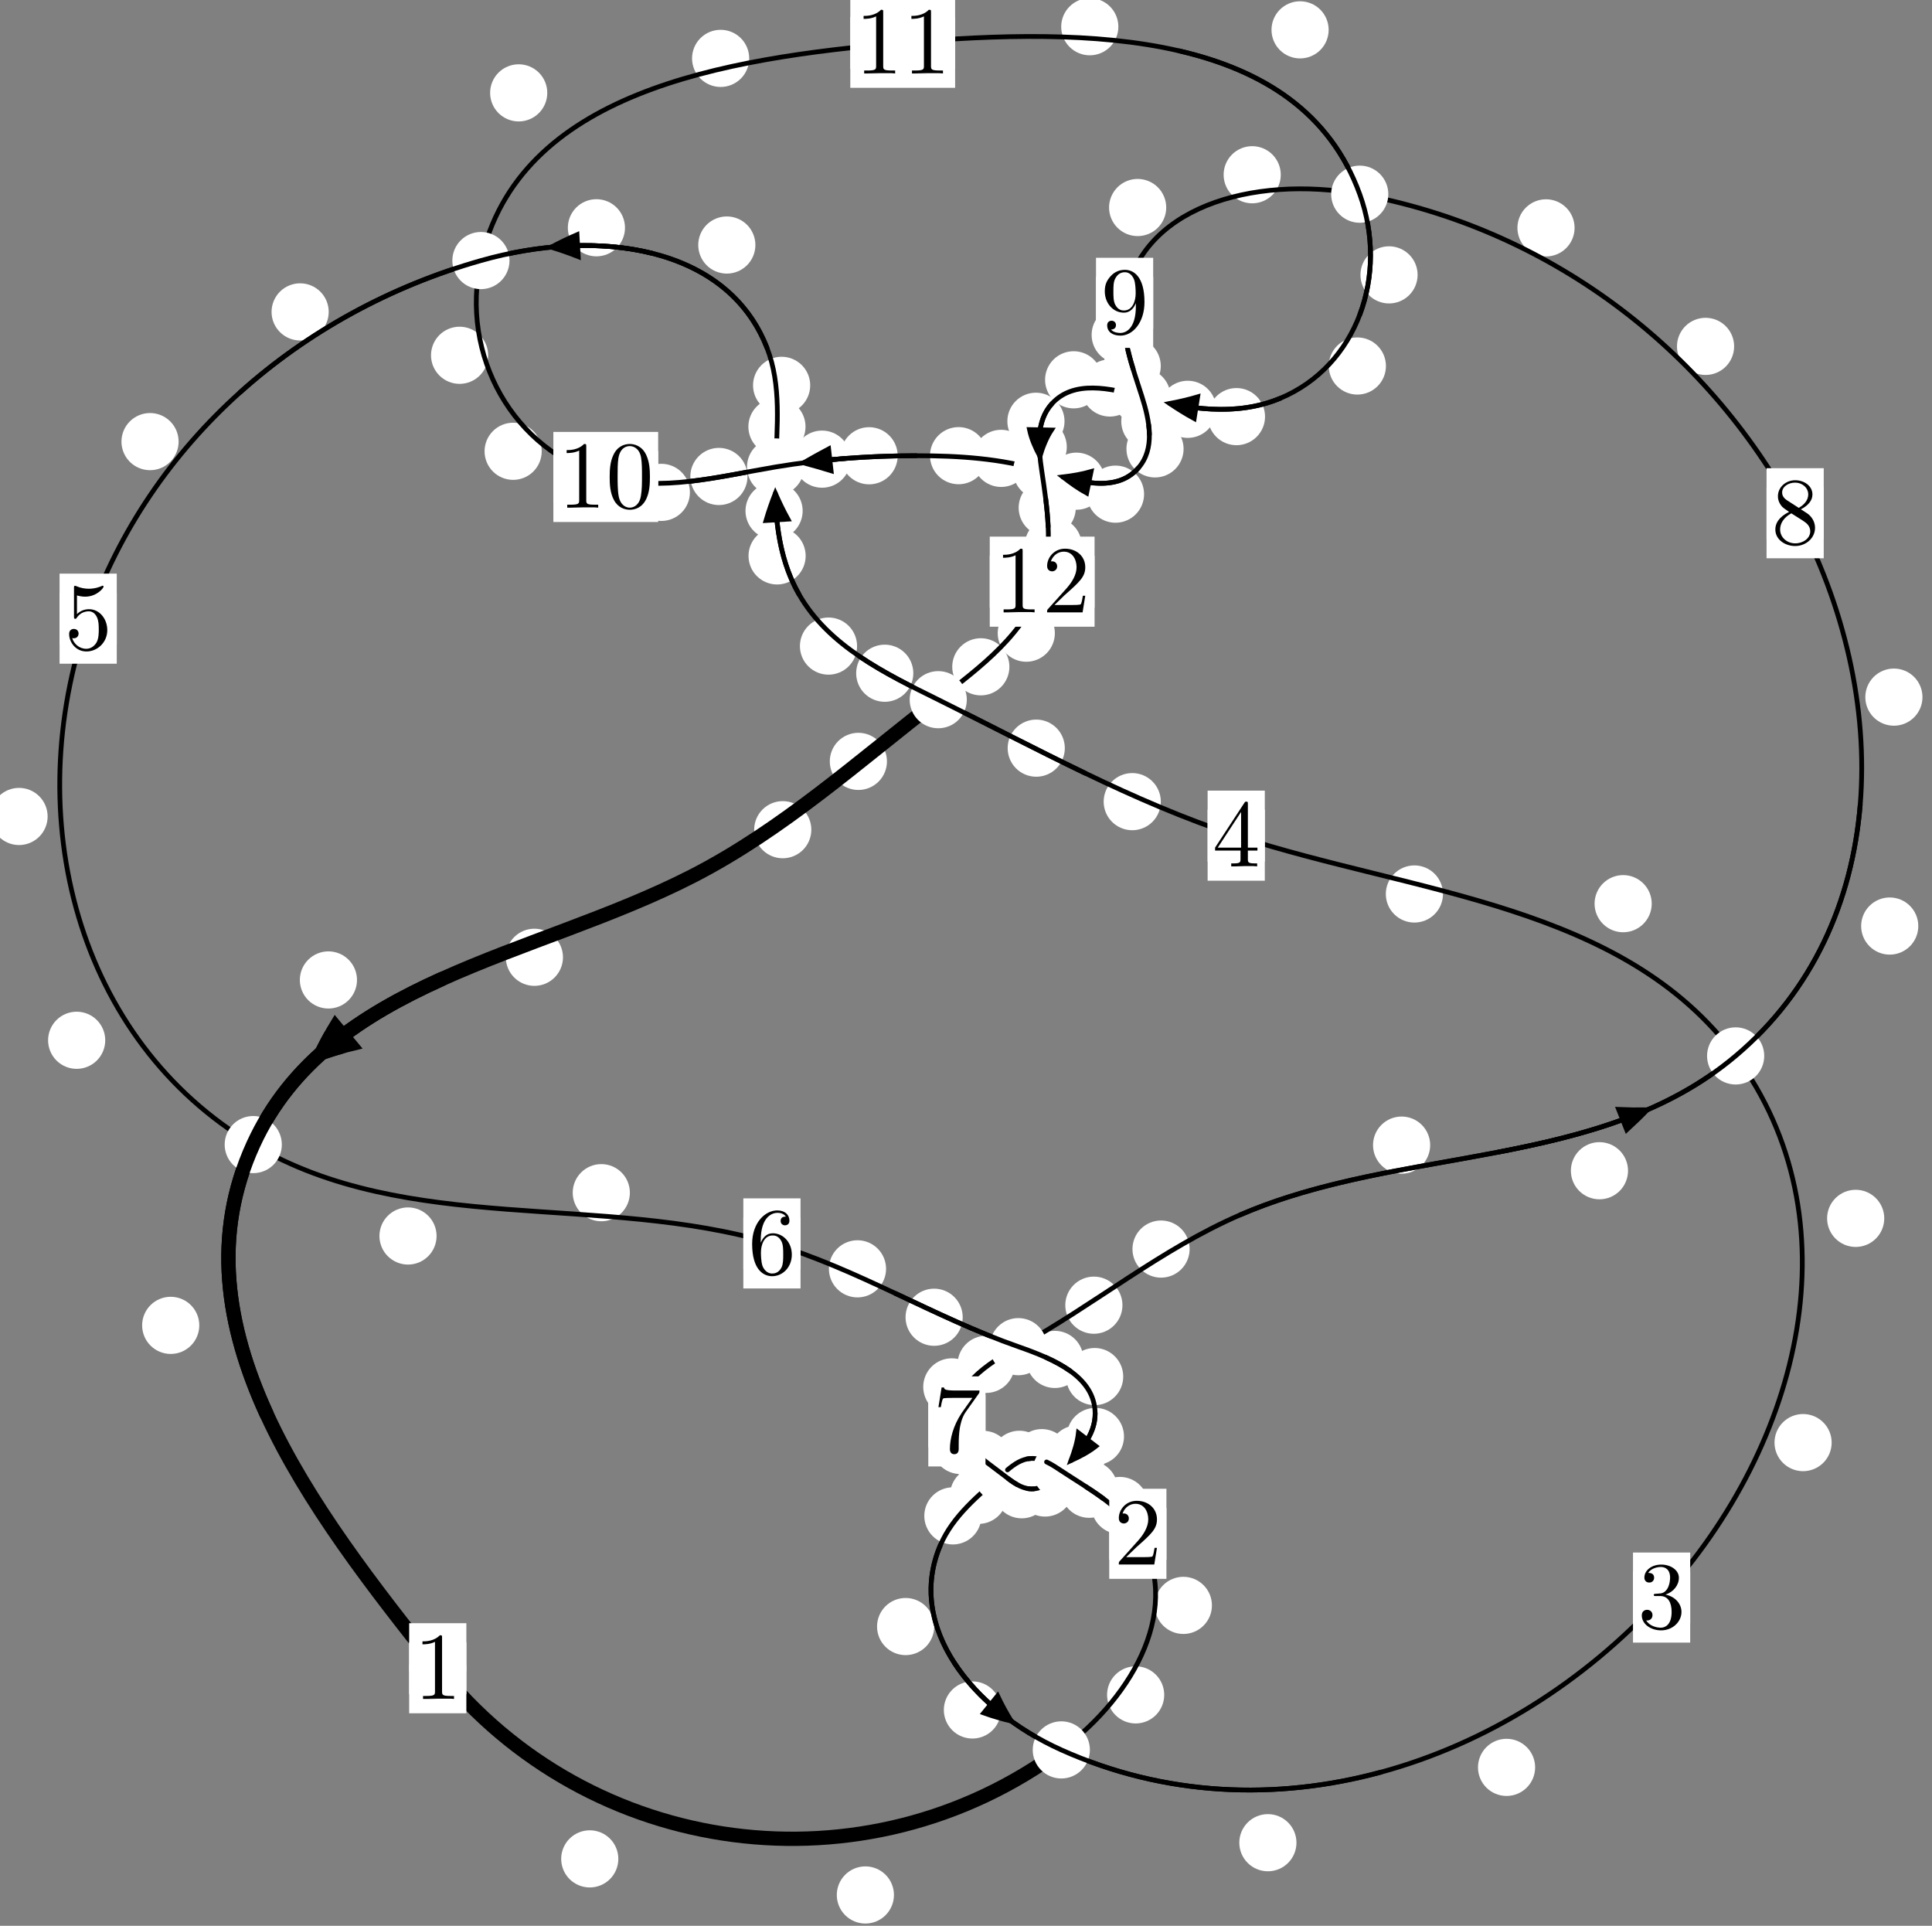 <?xml version="1.0"?>
<!-- Created by MetaPost 1.999 on 2021.07.06:0011 -->
<svg version="1.1" xmlns="http://www.w3.org/2000/svg" xmlns:xlink="http://www.w3.org/1999/xlink" width="202.062" height="201.396" viewBox="0 0 202.062 201.396">
<rect x="0" y="0" width="202.062" height="201.396" fill="#808080" stroke="none"/>
<!-- Original BoundingBox: -111.996674 -18.158829 90.065247 183.237534 -->
  <defs>
    <g transform="scale(0.01,0.01)" id="GLYPHcmr10_48">
      <path style="fill-rule: evenodd;" d="M460 -320C460 -400,455 -480,420 -554C374 -650,292 -666,250 -666C190 -666,117 -640,76 -547C44 -478,39 -400,39 -320C39 -245,43 -155,84 -79C127 2,200 22,249 22C303 22,379 1,423 -94C455 -163,460 -241,460 -320M249 -0C210 -0,151 -25,133 -121C122 -181,122 -273,122 -332C122 -396,122 -462,130 -516C149 -635,224 -644,249 -644C282 -644,348 -626,367 -527C377 -471,377 -395,377 -332C377 -257,377 -189,366 -125C351 -30,294 -0,249 -0"></path>
    </g>
    <g transform="scale(0.01,0.01)" id="GLYPHcmr10_49">
      <path style="fill-rule: evenodd;" d="M294 -640C294 -664,294 -666,271 -666C209 -602,121 -602,89 -602L89 -571C109 -571,168 -571,220 -597L220 -79C220 -43,217 -31,127 -31L95 -31L95 -0L257 -0L130 -3L217 -3L257 -3L297 -3L384 -3L419 -0L419 -31L387 -31C297 -31,294 -42,294 -79"></path>
    </g>
    <g transform="scale(0.01,0.01)" id="GLYPHcmr10_50">
      <path style="fill-rule: evenodd;" d="M127 -77L233 -180C389 -318,449 -372,449 -472C449 -586,359 -666,237 -666C124 -666,50 -574,50 -485C50 -429,100 -429,103 -429C120 -429,155 -441,155 -482C155 -508,137 -534,102 -534C94 -534,92 -534,89 -533C112 -598,166 -635,224 -635C315 -635,358 -554,358 -472C358 -392,308 -313,253 -251L61 -37C50 -26,50 -24,50 -0L421 -0L449 -174L424 -174C419 -144,412 -100,402 -85C395 -77,329 -77,307 -77"></path>
    </g>
    <g transform="scale(0.01,0.01)" id="GLYPHcmr10_51">
      <path style="fill-rule: evenodd;" d="M290 -352C372 -379,430 -449,430 -528C430 -610,342 -666,246 -666C145 -666,69 -606,69 -530C69 -497,91 -478,120 -478C151 -478,171 -500,171 -529C171 -579,124 -579,109 -579C140 -628,206 -641,242 -641C283 -641,338 -619,338 -529C338 -517,336 -459,310 -415C280 -367,246 -364,221 -363C213 -362,189 -360,182 -360C174 -359,167 -358,167 -348C167 -337,174 -337,191 -337L235 -337C317 -337,354 -269,354 -171C354 -35,285 -6,241 -6C198 -6,123 -23,88 -82C123 -77,154 -99,154 -137C154 -173,127 -193,98 -193C74 -193,42 -179,42 -135C42 -44,135 22,244 22C366 22,457 -69,457 -171C457 -253,394 -331,290 -352"></path>
    </g>
    <g transform="scale(0.01,0.01)" id="GLYPHcmr10_52">
      <path style="fill-rule: evenodd;" d="M294 -165L294 -78C294 -42,292 -31,218 -31L197 -31L197 -0L332 -0L238 -3L290 -3L332 -3L374 -3L427 -3L468 -0L468 -31L447 -31C373 -31,371 -42,371 -78L371 -165L471 -165L471 -196L371 -196L371 -651C371 -671,371 -677,355 -677C346 -677,343 -677,335 -665L28 -196L28 -165M300 -196L56 -196L300 -569"></path>
    </g>
    <g transform="scale(0.01,0.01)" id="GLYPHcmr10_53">
      <path style="fill-rule: evenodd;" d="M449 -201C449 -320,367 -420,259 -420C211 -420,168 -404,132 -369L132 -564C152 -558,185 -551,217 -551C340 -551,410 -642,410 -655C410 -661,407 -666,400 -666C399 -666,397 -666,392 -663C372 -654,323 -634,256 -634C216 -634,170 -641,123 -662C115 -665,113 -665,111 -665C101 -665,101 -657,101 -641L101 -345C101 -327,101 -319,115 -319C122 -319,124 -322,128 -328C139 -344,176 -398,257 -398C309 -398,334 -352,342 -334C358 -297,360 -258,360 -208C360 -173,360 -113,336 -71C312 -32,275 -6,229 -6C156 -6,99 -59,82 -118C85 -117,88 -116,99 -116C132 -116,149 -141,149 -165C149 -189,132 -214,99 -214C85 -214,50 -207,50 -161C50 -75,119 22,231 22C347 22,449 -74,449 -201"></path>
    </g>
    <g transform="scale(0.01,0.01)" id="GLYPHcmr10_54">
      <path style="fill-rule: evenodd;" d="M132 -328L132 -352C132 -605,256 -641,307 -641C331 -641,373 -635,395 -601C380 -601,340 -601,340 -556C340 -525,364 -510,386 -510C402 -510,432 -519,432 -558C432 -618,388 -666,305 -666C177 -666,42 -537,42 -316C42 -49,158 22,251 22C362 22,457 -72,457 -204C457 -331,368 -427,257 -427C189 -427,152 -376,132 -328M251 -6C188 -6,158 -66,152 -81C134 -128,134 -208,134 -226C134 -304,166 -404,256 -404C272 -404,318 -404,349 -342C367 -305,367 -254,367 -205C367 -157,367 -107,350 -71C320 -11,274 -6,251 -6"></path>
    </g>
    <g transform="scale(0.01,0.01)" id="GLYPHcmr10_55">
      <path style="fill-rule: evenodd;" d="M476 -609C485 -621,485 -623,485 -644L242 -644C120 -644,118 -657,114 -676L89 -676L56 -470L81 -470C84 -486,93 -549,106 -561C113 -567,191 -567,204 -567L411 -567C400 -551,321 -442,299 -409C209 -274,176 -135,176 -33C176 -23,176 22,222 22C268 22,268 -23,268 -33L268 -84C268 -139,271 -194,279 -248C283 -271,297 -357,341 -419"></path>
    </g>
    <g transform="scale(0.01,0.01)" id="GLYPHcmr10_56">
      <path style="fill-rule: evenodd;" d="M163 -457C117 -487,113 -521,113 -538C113 -599,178 -641,249 -641C322 -641,386 -589,386 -517C386 -460,347 -412,287 -377M309 -362C381 -399,430 -451,430 -517C430 -609,341 -666,250 -666C150 -666,69 -592,69 -499C69 -481,71 -436,113 -389C124 -377,161 -352,186 -335C128 -306,42 -250,42 -151C42 -45,144 22,249 22C362 22,457 -61,457 -168C457 -204,446 -249,408 -291C389 -312,373 -322,309 -362M209 -320L332 -242C360 -223,407 -193,407 -132C407 -58,332 -6,250 -6C164 -6,92 -68,92 -151C92 -209,124 -273,209 -320"></path>
    </g>
    <g transform="scale(0.01,0.01)" id="GLYPHcmr10_57">
      <path style="fill-rule: evenodd;" d="M367 -318L367 -286C367 -52,263 -6,205 -6C188 -6,134 -8,107 -42C151 -42,159 -71,159 -88C159 -119,135 -134,113 -134C97 -134,67 -125,67 -86C67 -19,121 22,206 22C335 22,457 -114,457 -329C457 -598,342 -666,253 -666C198 -666,149 -648,106 -603C65 -558,42 -516,42 -441C42 -316,130 -218,242 -218C303 -218,344 -260,367 -318M243 -241C227 -241,181 -241,150 -304C132 -341,132 -391,132 -440C132 -494,132 -541,153 -578C180 -628,218 -641,253 -641C299 -641,332 -607,349 -562C361 -530,365 -467,365 -421C365 -338,331 -241,243 -241"></path>
    </g>
  </defs>
  <path d="M64.67 194.396C64.67 193.603,64.355 192.843,63.795 192.282C63.234 191.722,62.474 191.407,61.682 191.407C60.889 191.407,60.129 191.722,59.568 192.282C59.008 192.843,58.693 193.603,58.693 194.396C58.693 195.188,59.008 195.948,59.568 196.509C60.129 197.069,60.889 197.384,61.682 197.384C62.474 197.384,63.234 197.069,63.795 196.509C64.355 195.948,64.67 195.188,64.67 194.396Z" style="fill: rgb(100%,100%,100%);stroke: none;"></path>
  <path d="M48.774 174.46C48.774 173.667,48.459 172.907,47.898 172.347C47.338 171.786,46.578 171.471,45.785 171.471C44.992 171.471,44.232 171.786,43.672 172.347C43.111 172.907,42.796 173.667,42.796 174.46C42.796 175.253,43.111 176.013,43.672 176.573C44.232 177.134,44.992 177.449,45.785 177.449C46.578 177.449,47.338 177.134,47.898 176.573C48.459 176.013,48.774 175.253,48.774 174.46Z" style="fill: rgb(100%,100%,100%);stroke: none;"></path>
  <path d="M121.763 177.245C121.763 176.453,121.448 175.693,120.887 175.132C120.327 174.572,119.567 174.257,118.774 174.257C117.981 174.257,117.221 174.572,116.661 175.132C116.1 175.693,115.785 176.453,115.785 177.245C115.785 178.038,116.1 178.798,116.661 179.359C117.221 179.919,117.981 180.234,118.774 180.234C119.567 180.234,120.327 179.919,120.887 179.359C121.448 178.798,121.763 178.038,121.763 177.245Z" style="fill: rgb(100%,100%,100%);stroke: none;"></path>
  <path d="M93.495 198.17C93.495 197.377,93.18 196.617,92.62 196.057C92.059 195.496,91.299 195.181,90.506 195.181C89.714 195.181,88.954 195.496,88.393 196.057C87.833 196.617,87.518 197.377,87.518 198.17C87.518 198.963,87.833 199.723,88.393 200.283C88.954 200.844,89.714 201.159,90.506 201.159C91.299 201.159,92.059 200.844,92.62 200.283C93.18 199.723,93.495 198.963,93.495 198.17Z" style="fill: rgb(100%,100%,100%);stroke: none;"></path>
  <path d="M120.109 157.438C120.109 156.646,119.794 155.886,119.233 155.325C118.673 154.765,117.913 154.45,117.12 154.45C116.327 154.45,115.567 154.765,115.007 155.325C114.446 155.886,114.131 156.646,114.131 157.438C114.131 158.231,114.446 158.991,115.007 159.552C115.567 160.112,116.327 160.427,117.12 160.427C117.913 160.427,118.673 160.112,119.233 159.552C119.794 158.991,120.109 158.231,120.109 157.438Z" style="fill: rgb(100%,100%,100%);stroke: none;"></path>
  <path d="M126.752 167.887C126.752 167.094,126.437 166.334,125.876 165.774C125.316 165.213,124.556 164.898,123.763 164.898C122.97 164.898,122.21 165.213,121.65 165.774C121.089 166.334,120.774 167.094,120.774 167.887C120.774 168.68,121.089 169.44,121.65 170.001C122.21 170.561,122.97 170.876,123.763 170.876C124.556 170.876,125.316 170.561,125.876 170.001C126.437 169.44,126.752 168.68,126.752 167.887Z" style="fill: rgb(100%,100%,100%);stroke: none;"></path>
  <path d="M112.992 153.149C112.992 152.357,112.677 151.596,112.117 151.036C111.556 150.476,110.796 150.161,110.003 150.161C109.211 150.161,108.451 150.476,107.89 151.036C107.33 151.596,107.015 152.357,107.015 153.149C107.015 153.942,107.33 154.702,107.89 155.263C108.451 155.823,109.211 156.138,110.003 156.138C110.796 156.138,111.556 155.823,112.117 155.263C112.677 154.702,112.992 153.942,112.992 153.149Z" style="fill: rgb(100%,100%,100%);stroke: none;"></path>
  <path d="M116.904 155.742C116.904 154.95,116.589 154.19,116.028 153.629C115.468 153.069,114.708 152.754,113.915 152.754C113.122 152.754,112.362 153.069,111.802 153.629C111.241 154.19,110.926 154.95,110.926 155.742C110.926 156.535,111.241 157.295,111.802 157.856C112.362 158.416,113.122 158.731,113.915 158.731C114.708 158.731,115.468 158.416,116.028 157.856C116.589 157.295,116.904 156.535,116.904 155.742Z" style="fill: rgb(100%,100%,100%);stroke: none;"></path>
  <path d="M109.606 152.609C109.606 151.817,109.291 151.057,108.731 150.496C108.17 149.936,107.41 149.621,106.617 149.621C105.825 149.621,105.064 149.936,104.504 150.496C103.943 151.057,103.628 151.817,103.628 152.609C103.628 153.402,103.943 154.162,104.504 154.723C105.064 155.283,105.825 155.598,106.617 155.598C107.41 155.598,108.17 155.283,108.731 154.723C109.291 154.162,109.606 153.402,109.606 152.609Z" style="fill: rgb(100%,100%,100%);stroke: none;"></path>
  <path d="M111.948 152.438C111.948 151.645,111.633 150.885,111.073 150.325C110.512 149.764,109.752 149.449,108.959 149.449C108.167 149.449,107.407 149.764,106.846 150.325C106.286 150.885,105.971 151.645,105.971 152.438C105.971 153.231,106.286 153.991,106.846 154.551C107.407 155.112,108.167 155.427,108.959 155.427C109.752 155.427,110.512 155.112,111.073 154.551C111.633 153.991,111.948 153.231,111.948 152.438Z" style="fill: rgb(100%,100%,100%);stroke: none;"></path>
  <path d="M105.334 156.376C105.334 155.583,105.019 154.823,104.459 154.262C103.898 153.702,103.138 153.387,102.345 153.387C101.553 153.387,100.793 153.702,100.232 154.262C99.672 154.823,99.357 155.583,99.357 156.376C99.357 157.169,99.672 157.929,100.232 158.489C100.793 159.05,101.553 159.365,102.345 159.365C103.138 159.365,103.898 159.05,104.459 158.489C105.019 157.929,105.334 157.169,105.334 156.376Z" style="fill: rgb(100%,100%,100%);stroke: none;"></path>
  <path d="M108.696 153.409C108.696 152.616,108.382 151.856,107.821 151.295C107.261 150.735,106.5 150.42,105.708 150.42C104.915 150.42,104.155 150.735,103.594 151.295C103.034 151.856,102.719 152.616,102.719 153.409C102.719 154.201,103.034 154.961,103.594 155.522C104.155 156.082,104.915 156.397,105.708 156.397C106.5 156.397,107.261 156.082,107.821 155.522C108.382 154.961,108.696 154.201,108.696 153.409Z" style="fill: rgb(100%,100%,100%);stroke: none;"></path>
  <path d="M97.705 170.1C97.705 169.307,97.39 168.547,96.83 167.986C96.269 167.426,95.509 167.111,94.716 167.111C93.924 167.111,93.163 167.426,92.603 167.986C92.043 168.547,91.728 169.307,91.728 170.1C91.728 170.892,92.043 171.652,92.603 172.213C93.163 172.773,93.924 173.088,94.716 173.088C95.509 173.088,96.269 172.773,96.83 172.213C97.39 171.652,97.705 170.892,97.705 170.1Z" style="fill: rgb(100%,100%,100%);stroke: none;"></path>
  <path d="M102.648 158.526C102.648 157.734,102.333 156.974,101.772 156.413C101.212 155.853,100.452 155.538,99.659 155.538C98.866 155.538,98.106 155.853,97.546 156.413C96.985 156.974,96.67 157.734,96.67 158.526C96.67 159.319,96.985 160.079,97.546 160.64C98.106 161.2,98.866 161.515,99.659 161.515C100.452 161.515,101.212 161.2,101.772 160.64C102.333 160.079,102.648 159.319,102.648 158.526Z" style="fill: rgb(100%,100%,100%);stroke: none;"></path>
  <path d="M135.593 192.705C135.593 191.912,135.278 191.152,134.717 190.592C134.157 190.031,133.397 189.716,132.604 189.716C131.811 189.716,131.051 190.031,130.49 190.592C129.93 191.152,129.615 191.912,129.615 192.705C129.615 193.498,129.93 194.258,130.49 194.818C131.051 195.379,131.811 195.694,132.604 195.694C133.397 195.694,134.157 195.379,134.717 194.818C135.278 194.258,135.593 193.498,135.593 192.705Z" style="fill: rgb(100%,100%,100%);stroke: none;"></path>
  <path d="M104.691 178.823C104.691 178.03,104.376 177.27,103.815 176.71C103.255 176.149,102.495 175.834,101.702 175.834C100.909 175.834,100.149 176.149,99.589 176.71C99.028 177.27,98.713 178.03,98.713 178.823C98.713 179.616,99.028 180.376,99.589 180.936C100.149 181.497,100.909 181.812,101.702 181.812C102.495 181.812,103.255 181.497,103.815 180.936C104.376 180.376,104.691 179.616,104.691 178.823Z" style="fill: rgb(100%,100%,100%);stroke: none;"></path>
  <path d="M191.568 150.863C191.568 150.07,191.253 149.31,190.692 148.75C190.132 148.189,189.372 147.874,188.579 147.874C187.786 147.874,187.026 148.189,186.466 148.75C185.905 149.31,185.59 150.07,185.59 150.863C185.59 151.656,185.905 152.416,186.466 152.976C187.026 153.537,187.786 153.852,188.579 153.852C189.372 153.852,190.132 153.537,190.692 152.976C191.253 152.416,191.568 151.656,191.568 150.863Z" style="fill: rgb(100%,100%,100%);stroke: none;"></path>
  <path d="M160.555 184.827C160.555 184.035,160.24 183.274,159.68 182.714C159.119 182.154,158.359 181.839,157.566 181.839C156.774 181.839,156.014 182.154,155.453 182.714C154.893 183.274,154.578 184.035,154.578 184.827C154.578 185.62,154.893 186.38,155.453 186.941C156.014 187.501,156.774 187.816,157.566 187.816C158.359 187.816,159.119 187.501,159.68 186.941C160.24 186.38,160.555 185.62,160.555 184.827Z" style="fill: rgb(100%,100%,100%);stroke: none;"></path>
  <path d="M172.749 94.504C172.749 93.711,172.434 92.951,171.874 92.391C171.313 91.83,170.553 91.515,169.761 91.515C168.968 91.515,168.208 91.83,167.647 92.391C167.087 92.951,166.772 93.711,166.772 94.504C166.772 95.297,167.087 96.057,167.647 96.617C168.208 97.178,168.968 97.493,169.761 97.493C170.553 97.493,171.313 97.178,171.874 96.617C172.434 96.057,172.749 95.297,172.749 94.504Z" style="fill: rgb(100%,100%,100%);stroke: none;"></path>
  <path d="M197.069 127.413C197.069 126.621,196.754 125.86,196.193 125.3C195.633 124.739,194.873 124.425,194.08 124.425C193.287 124.425,192.527 124.739,191.967 125.3C191.406 125.86,191.091 126.621,191.091 127.413C191.091 128.206,191.406 128.966,191.967 129.527C192.527 130.087,193.287 130.402,194.08 130.402C194.873 130.402,195.633 130.087,196.193 129.527C196.754 128.966,197.069 128.206,197.069 127.413Z" style="fill: rgb(100%,100%,100%);stroke: none;"></path>
  <path d="M121.406 83.834C121.406 83.041,121.092 82.281,120.531 81.721C119.971 81.16,119.21 80.845,118.418 80.845C117.625 80.845,116.865 81.16,116.304 81.721C115.744 82.281,115.429 83.041,115.429 83.834C115.429 84.627,115.744 85.387,116.304 85.947C116.865 86.508,117.625 86.823,118.418 86.823C119.21 86.823,119.971 86.508,120.531 85.947C121.092 85.387,121.406 84.627,121.406 83.834Z" style="fill: rgb(100%,100%,100%);stroke: none;"></path>
  <path d="M150.917 93.491C150.917 92.698,150.602 91.938,150.041 91.377C149.481 90.817,148.721 90.502,147.928 90.502C147.135 90.502,146.375 90.817,145.815 91.377C145.254 91.938,144.939 92.698,144.939 93.491C144.939 94.283,145.254 95.044,145.815 95.604C146.375 96.165,147.135 96.479,147.928 96.479C148.721 96.479,149.481 96.165,150.041 95.604C150.602 95.044,150.917 94.283,150.917 93.491Z" style="fill: rgb(100%,100%,100%);stroke: none;"></path>
  <path d="M95.521 70.405C95.521 69.612,95.206 68.852,94.646 68.291C94.085 67.731,93.325 67.416,92.533 67.416C91.74 67.416,90.98 67.731,90.419 68.291C89.859 68.852,89.544 69.612,89.544 70.405C89.544 71.197,89.859 71.958,90.419 72.518C90.98 73.078,91.74 73.393,92.533 73.393C93.325 73.393,94.085 73.078,94.646 72.518C95.206 71.958,95.521 71.197,95.521 70.405Z" style="fill: rgb(100%,100%,100%);stroke: none;"></path>
  <path d="M111.366 78.239C111.366 77.447,111.051 76.687,110.491 76.126C109.93 75.566,109.17 75.251,108.378 75.251C107.585 75.251,106.825 75.566,106.264 76.126C105.704 76.687,105.389 77.447,105.389 78.239C105.389 79.032,105.704 79.792,106.264 80.353C106.825 80.913,107.585 81.228,108.378 81.228C109.17 81.228,109.93 80.913,110.491 80.353C111.051 79.792,111.366 79.032,111.366 78.239Z" style="fill: rgb(100%,100%,100%);stroke: none;"></path>
  <path d="M84.262 58.135C84.262 57.342,83.947 56.582,83.387 56.022C82.826 55.461,82.066 55.146,81.273 55.146C80.481 55.146,79.721 55.461,79.16 56.022C78.6 56.582,78.285 57.342,78.285 58.135C78.285 58.928,78.6 59.688,79.16 60.248C79.721 60.809,80.481 61.124,81.273 61.124C82.066 61.124,82.826 60.809,83.387 60.248C83.947 59.688,84.262 58.928,84.262 58.135Z" style="fill: rgb(100%,100%,100%);stroke: none;"></path>
  <path d="M89.639 67.566C89.639 66.774,89.324 66.013,88.763 65.453C88.203 64.892,87.443 64.578,86.65 64.578C85.857 64.578,85.097 64.892,84.537 65.453C83.976 66.013,83.661 66.774,83.661 67.566C83.661 68.359,83.976 69.119,84.537 69.68C85.097 70.24,85.857 70.555,86.65 70.555C87.443 70.555,88.203 70.24,88.763 69.68C89.324 69.119,89.639 68.359,89.639 67.566Z" style="fill: rgb(100%,100%,100%);stroke: none;"></path>
  <path d="M84.247 44.62C84.247 43.827,83.932 43.067,83.372 42.507C82.811 41.946,82.051 41.631,81.259 41.631C80.466 41.631,79.706 41.946,79.145 42.507C78.585 43.067,78.27 43.827,78.27 44.62C78.27 45.413,78.585 46.173,79.145 46.733C79.706 47.294,80.466 47.609,81.259 47.609C82.051 47.609,82.811 47.294,83.372 46.733C83.932 46.173,84.247 45.413,84.247 44.62Z" style="fill: rgb(100%,100%,100%);stroke: none;"></path>
  <path d="M83.947 53.426C83.947 52.633,83.632 51.873,83.071 51.312C82.511 50.752,81.751 50.437,80.958 50.437C80.165 50.437,79.405 50.752,78.845 51.312C78.284 51.873,77.969 52.633,77.969 53.426C77.969 54.218,78.284 54.978,78.845 55.539C79.405 56.099,80.165 56.414,80.958 56.414C81.751 56.414,82.511 56.099,83.071 55.539C83.632 54.978,83.947 54.218,83.947 53.426Z" style="fill: rgb(100%,100%,100%);stroke: none;"></path>
  <path d="M79.004 25.624C79.004 24.831,78.689 24.071,78.129 23.51C77.569 22.95,76.808 22.635,76.016 22.635C75.223 22.635,74.463 22.95,73.902 23.51C73.342 24.071,73.027 24.831,73.027 25.624C73.027 26.416,73.342 27.176,73.902 27.737C74.463 28.297,75.223 28.612,76.016 28.612C76.808 28.612,77.569 28.297,78.129 27.737C78.689 27.176,79.004 26.416,79.004 25.624Z" style="fill: rgb(100%,100%,100%);stroke: none;"></path>
  <path d="M84.737 40.298C84.737 39.505,84.422 38.745,83.861 38.185C83.301 37.624,82.541 37.309,81.748 37.309C80.955 37.309,80.195 37.624,79.635 38.185C79.074 38.745,78.759 39.505,78.759 40.298C78.759 41.091,79.074 41.851,79.635 42.411C80.195 42.972,80.955 43.287,81.748 43.287C82.541 43.287,83.301 42.972,83.861 42.411C84.422 41.851,84.737 41.091,84.737 40.298Z" style="fill: rgb(100%,100%,100%);stroke: none;"></path>
  <path d="M34.379 32.617C34.379 31.824,34.064 31.064,33.504 30.504C32.943 29.943,32.183 29.628,31.39 29.628C30.598 29.628,29.838 29.943,29.277 30.504C28.717 31.064,28.402 31.824,28.402 32.617C28.402 33.41,28.717 34.17,29.277 34.73C29.838 35.291,30.598 35.606,31.39 35.606C32.183 35.606,32.943 35.291,33.504 34.73C34.064 34.17,34.379 33.41,34.379 32.617Z" style="fill: rgb(100%,100%,100%);stroke: none;"></path>
  <path d="M65.366 23.82C65.366 23.027,65.051 22.267,64.491 21.706C63.93 21.146,63.17 20.831,62.377 20.831C61.585 20.831,60.825 21.146,60.264 21.706C59.704 22.267,59.389 23.027,59.389 23.82C59.389 24.612,59.704 25.372,60.264 25.933C60.825 26.493,61.585 26.808,62.377 26.808C63.17 26.808,63.93 26.493,64.491 25.933C65.051 25.372,65.366 24.612,65.366 23.82Z" style="fill: rgb(100%,100%,100%);stroke: none;"></path>
  <path d="M4.981 85.384C4.981 84.591,4.666 83.831,4.105 83.27C3.545 82.71,2.785 82.395,1.992 82.395C1.199 82.395,0.439 82.71,-0.121 83.27C-0.682 83.831,-0.997 84.591,-0.997 85.384C-0.997 86.176,-0.682 86.937,-0.121 87.497C0.439 88.058,1.199 88.373,1.992 88.373C2.785 88.373,3.545 88.058,4.105 87.497C4.666 86.937,4.981 86.176,4.981 85.384Z" style="fill: rgb(100%,100%,100%);stroke: none;"></path>
  <path d="M18.681 46.182C18.681 45.39,18.366 44.63,17.805 44.069C17.245 43.509,16.485 43.194,15.692 43.194C14.899 43.194,14.139 43.509,13.579 44.069C13.018 44.63,12.703 45.39,12.703 46.182C12.703 46.975,13.018 47.735,13.579 48.296C14.139 48.856,14.899 49.171,15.692 49.171C16.485 49.171,17.245 48.856,17.805 48.296C18.366 47.735,18.681 46.975,18.681 46.182Z" style="fill: rgb(100%,100%,100%);stroke: none;"></path>
  <path d="M45.661 129.257C45.661 128.464,45.346 127.704,44.786 127.144C44.226 126.583,43.465 126.268,42.673 126.268C41.88 126.268,41.12 126.583,40.559 127.144C39.999 127.704,39.684 128.464,39.684 129.257C39.684 130.05,39.999 130.81,40.559 131.37C41.12 131.931,41.88 132.246,42.673 132.246C43.465 132.246,44.226 131.931,44.786 131.37C45.346 130.81,45.661 130.05,45.661 129.257Z" style="fill: rgb(100%,100%,100%);stroke: none;"></path>
  <path d="M11.007 108.789C11.007 107.997,10.692 107.236,10.132 106.676C9.571 106.115,8.811 105.801,8.018 105.801C7.226 105.801,6.465 106.115,5.905 106.676C5.345 107.236,5.03 107.997,5.03 108.789C5.03 109.582,5.345 110.342,5.905 110.903C6.465 111.463,7.226 111.778,8.018 111.778C8.811 111.778,9.571 111.463,10.132 110.903C10.692 110.342,11.007 109.582,11.007 108.789Z" style="fill: rgb(100%,100%,100%);stroke: none;"></path>
  <path d="M92.671 132.691C92.671 131.898,92.356 131.138,91.795 130.577C91.235 130.017,90.475 129.702,89.682 129.702C88.889 129.702,88.129 130.017,87.569 130.577C87.008 131.138,86.693 131.898,86.693 132.691C86.693 133.483,87.008 134.243,87.569 134.804C88.129 135.364,88.889 135.679,89.682 135.679C90.475 135.679,91.235 135.364,91.795 134.804C92.356 134.243,92.671 133.483,92.671 132.691Z" style="fill: rgb(100%,100%,100%);stroke: none;"></path>
  <path d="M65.877 124.728C65.877 123.935,65.563 123.175,65.002 122.615C64.442 122.054,63.681 121.739,62.889 121.739C62.096 121.739,61.336 122.054,60.775 122.615C60.215 123.175,59.9 123.935,59.9 124.728C59.9 125.521,60.215 126.281,60.775 126.841C61.336 127.402,62.096 127.717,62.889 127.717C63.681 127.717,64.442 127.402,65.002 126.841C65.563 126.281,65.877 125.521,65.877 124.728Z" style="fill: rgb(100%,100%,100%);stroke: none;"></path>
  <path d="M113.313 142.166C113.313 141.373,112.998 140.613,112.437 140.052C111.877 139.492,111.117 139.177,110.324 139.177C109.531 139.177,108.771 139.492,108.211 140.052C107.65 140.613,107.335 141.373,107.335 142.166C107.335 142.958,107.65 143.718,108.211 144.279C108.771 144.839,109.531 145.154,110.324 145.154C111.117 145.154,111.877 144.839,112.437 144.279C112.998 143.718,113.313 142.958,113.313 142.166Z" style="fill: rgb(100%,100%,100%);stroke: none;"></path>
  <path d="M100.687 137.753C100.687 136.96,100.372 136.2,99.811 135.64C99.251 135.079,98.491 134.764,97.698 134.764C96.905 134.764,96.145 135.079,95.585 135.64C95.024 136.2,94.709 136.96,94.709 137.753C94.709 138.546,95.024 139.306,95.585 139.866C96.145 140.427,96.905 140.742,97.698 140.742C98.491 140.742,99.251 140.427,99.811 139.866C100.372 139.306,100.687 138.546,100.687 137.753Z" style="fill: rgb(100%,100%,100%);stroke: none;"></path>
  <path d="M117.556 150.222C117.556 149.43,117.241 148.669,116.68 148.109C116.12 147.548,115.36 147.234,114.567 147.234C113.774 147.234,113.014 147.548,112.454 148.109C111.893 148.669,111.578 149.43,111.578 150.222C111.578 151.015,111.893 151.775,112.454 152.336C113.014 152.896,113.774 153.211,114.567 153.211C115.36 153.211,116.12 152.896,116.68 152.336C117.241 151.775,117.556 151.015,117.556 150.222Z" style="fill: rgb(100%,100%,100%);stroke: none;"></path>
  <path d="M117.475 143.958C117.475 143.165,117.16 142.405,116.6 141.845C116.039 141.284,115.279 140.969,114.486 140.969C113.694 140.969,112.934 141.284,112.373 141.845C111.813 142.405,111.498 143.165,111.498 143.958C111.498 144.751,111.813 145.511,112.373 146.071C112.934 146.632,113.694 146.947,114.486 146.947C115.279 146.947,116.039 146.632,116.6 146.071C117.16 145.511,117.475 144.751,117.475 143.958Z" style="fill: rgb(100%,100%,100%);stroke: none;"></path>
  <path d="M113.162 154.678C113.162 153.885,112.847 153.125,112.287 152.565C111.726 152.004,110.966 151.689,110.174 151.689C109.381 151.689,108.621 152.004,108.06 152.565C107.5 153.125,107.185 153.885,107.185 154.678C107.185 155.471,107.5 156.231,108.06 156.791C108.621 157.352,109.381 157.667,110.174 157.667C110.966 157.667,111.726 157.352,112.287 156.791C112.847 156.231,113.162 155.471,113.162 154.678Z" style="fill: rgb(100%,100%,100%);stroke: none;"></path>
  <path d="M115.665 152.049C115.665 151.256,115.351 150.496,114.79 149.936C114.23 149.375,113.469 149.06,112.677 149.06C111.884 149.06,111.124 149.375,110.563 149.936C110.003 150.496,109.688 151.256,109.688 152.049C109.688 152.842,110.003 153.602,110.563 154.162C111.124 154.723,111.884 155.038,112.677 155.038C113.469 155.038,114.23 154.723,114.79 154.162C115.351 153.602,115.665 152.842,115.665 152.049Z" style="fill: rgb(100%,100%,100%);stroke: none;"></path>
  <path d="M109.85 155.794C109.85 155.002,109.535 154.241,108.974 153.681C108.414 153.12,107.654 152.806,106.861 152.806C106.068 152.806,105.308 153.12,104.748 153.681C104.187 154.241,103.872 155.002,103.872 155.794C103.872 156.587,104.187 157.347,104.748 157.908C105.308 158.468,106.068 158.783,106.861 158.783C107.654 158.783,108.414 158.468,108.974 157.908C109.535 157.347,109.85 156.587,109.85 155.794Z" style="fill: rgb(100%,100%,100%);stroke: none;"></path>
  <path d="M112.288 155.612C112.288 154.82,111.973 154.06,111.413 153.499C110.852 152.939,110.092 152.624,109.299 152.624C108.507 152.624,107.747 152.939,107.186 153.499C106.626 154.06,106.311 154.82,106.311 155.612C106.311 156.405,106.626 157.165,107.186 157.726C107.747 158.286,108.507 158.601,109.299 158.601C110.092 158.601,110.852 158.286,111.413 157.726C111.973 157.165,112.288 156.405,112.288 155.612Z" style="fill: rgb(100%,100%,100%);stroke: none;"></path>
  <path d="M105.819 152.617C105.819 151.825,105.504 151.064,104.943 150.504C104.383 149.943,103.623 149.628,102.83 149.628C102.037 149.628,101.277 149.943,100.717 150.504C100.156 151.064,99.841 151.825,99.841 152.617C99.841 153.41,100.156 154.17,100.717 154.731C101.277 155.291,102.037 155.606,102.83 155.606C103.623 155.606,104.383 155.291,104.943 154.731C105.504 154.17,105.819 153.41,105.819 152.617Z" style="fill: rgb(100%,100%,100%);stroke: none;"></path>
  <path d="M108.823 154.931C108.823 154.139,108.508 153.379,107.948 152.818C107.387 152.258,106.627 151.943,105.834 151.943C105.042 151.943,104.282 152.258,103.721 152.818C103.161 153.379,102.846 154.139,102.846 154.931C102.846 155.724,103.161 156.484,103.721 157.045C104.282 157.605,105.042 157.92,105.834 157.92C106.627 157.92,107.387 157.605,107.948 157.045C108.508 156.484,108.823 155.724,108.823 154.931Z" style="fill: rgb(100%,100%,100%);stroke: none;"></path>
  <path d="M102.535 145.036C102.535 144.243,102.221 143.483,101.66 142.922C101.1 142.362,100.339 142.047,99.547 142.047C98.754 142.047,97.994 142.362,97.433 142.922C96.873 143.483,96.558 144.243,96.558 145.036C96.558 145.828,96.873 146.588,97.433 147.149C97.994 147.709,98.754 148.024,99.547 148.024C100.339 148.024,101.1 147.709,101.66 147.149C102.221 146.588,102.535 145.828,102.535 145.036Z" style="fill: rgb(100%,100%,100%);stroke: none;"></path>
  <path d="M103.439 151.163C103.439 150.37,103.124 149.61,102.563 149.05C102.003 148.489,101.243 148.174,100.45 148.174C99.657 148.174,98.897 148.489,98.337 149.05C97.776 149.61,97.461 150.37,97.461 151.163C97.461 151.956,97.776 152.716,98.337 153.277C98.897 153.837,99.657 154.152,100.45 154.152C101.243 154.152,102.003 153.837,102.563 153.277C103.124 152.716,103.439 151.956,103.439 151.163Z" style="fill: rgb(100%,100%,100%);stroke: none;"></path>
  <path d="M117.394 136.493C117.394 135.7,117.079 134.94,116.518 134.38C115.958 133.819,115.198 133.504,114.405 133.504C113.612 133.504,112.852 133.819,112.292 134.38C111.731 134.94,111.416 135.7,111.416 136.493C111.416 137.286,111.731 138.046,112.292 138.606C112.852 139.167,113.612 139.482,114.405 139.482C115.198 139.482,115.958 139.167,116.518 138.606C117.079 138.046,117.394 137.286,117.394 136.493Z" style="fill: rgb(100%,100%,100%);stroke: none;"></path>
  <path d="M106.126 142.68C106.126 141.887,105.811 141.127,105.251 140.567C104.69 140.006,103.93 139.691,103.138 139.691C102.345 139.691,101.585 140.006,101.024 140.567C100.464 141.127,100.149 141.887,100.149 142.68C100.149 143.473,100.464 144.233,101.024 144.793C101.585 145.354,102.345 145.669,103.138 145.669C103.93 145.669,104.69 145.354,105.251 144.793C105.811 144.233,106.126 143.473,106.126 142.68Z" style="fill: rgb(100%,100%,100%);stroke: none;"></path>
  <path d="M149.578 119.753C149.578 118.96,149.263 118.2,148.703 117.64C148.143 117.079,147.382 116.764,146.59 116.764C145.797 116.764,145.037 117.079,144.476 117.64C143.916 118.2,143.601 118.96,143.601 119.753C143.601 120.546,143.916 121.306,144.476 121.866C145.037 122.427,145.797 122.742,146.59 122.742C147.382 122.742,148.143 122.427,148.703 121.866C149.263 121.306,149.578 120.546,149.578 119.753Z" style="fill: rgb(100%,100%,100%);stroke: none;"></path>
  <path d="M124.419 130.625C124.419 129.832,124.104 129.072,123.543 128.511C122.983 127.951,122.223 127.636,121.43 127.636C120.637 127.636,119.877 127.951,119.317 128.511C118.756 129.072,118.441 129.832,118.441 130.625C118.441 131.417,118.756 132.177,119.317 132.738C119.877 133.298,120.637 133.613,121.43 133.613C122.223 133.613,122.983 133.298,123.543 132.738C124.104 132.177,124.419 131.417,124.419 130.625Z" style="fill: rgb(100%,100%,100%);stroke: none;"></path>
  <path d="M200.629 96.843C200.629 96.05,200.314 95.29,199.754 94.73C199.193 94.169,198.433 93.854,197.64 93.854C196.848 93.854,196.087 94.169,195.527 94.73C194.966 95.29,194.652 96.05,194.652 96.843C194.652 97.636,194.966 98.396,195.527 98.956C196.087 99.517,196.848 99.832,197.64 99.832C198.433 99.832,199.193 99.517,199.754 98.956C200.314 98.396,200.629 97.636,200.629 96.843Z" style="fill: rgb(100%,100%,100%);stroke: none;"></path>
  <path d="M170.27 122.431C170.27 121.639,169.955 120.879,169.395 120.318C168.834 119.758,168.074 119.443,167.281 119.443C166.489 119.443,165.728 119.758,165.168 120.318C164.608 120.879,164.293 121.639,164.293 122.431C164.293 123.224,164.608 123.984,165.168 124.545C165.728 125.105,166.489 125.42,167.281 125.42C168.074 125.42,168.834 125.105,169.395 124.545C169.955 123.984,170.27 123.224,170.27 122.431Z" style="fill: rgb(100%,100%,100%);stroke: none;"></path>
  <path d="M181.367 36.224C181.367 35.431,181.052 34.671,180.492 34.111C179.931 33.55,179.171 33.235,178.378 33.235C177.586 33.235,176.826 33.55,176.265 34.111C175.705 34.671,175.39 35.431,175.39 36.224C175.39 37.017,175.705 37.777,176.265 38.337C176.826 38.898,177.586 39.213,178.378 39.213C179.171 39.213,179.931 38.898,180.492 38.337C181.052 37.777,181.367 37.017,181.367 36.224Z" style="fill: rgb(100%,100%,100%);stroke: none;"></path>
  <path d="M201.065 72.904C201.065 72.111,200.75 71.351,200.19 70.79C199.629 70.23,198.869 69.915,198.077 69.915C197.284 69.915,196.524 70.23,195.963 70.79C195.403 71.351,195.088 72.111,195.088 72.904C195.088 73.696,195.403 74.457,195.963 75.017C196.524 75.578,197.284 75.893,198.077 75.893C198.869 75.893,199.629 75.578,200.19 75.017C200.75 74.457,201.065 73.696,201.065 72.904Z" style="fill: rgb(100%,100%,100%);stroke: none;"></path>
  <path d="M133.952 18.274C133.952 17.482,133.637 16.721,133.077 16.161C132.516 15.601,131.756 15.286,130.964 15.286C130.171 15.286,129.411 15.601,128.85 16.161C128.29 16.721,127.975 17.482,127.975 18.274C127.975 19.067,128.29 19.827,128.85 20.388C129.411 20.948,130.171 21.263,130.964 21.263C131.756 21.263,132.516 20.948,133.077 20.388C133.637 19.827,133.952 19.067,133.952 18.274Z" style="fill: rgb(100%,100%,100%);stroke: none;"></path>
  <path d="M164.681 23.83C164.681 23.037,164.366 22.277,163.806 21.717C163.245 21.156,162.485 20.841,161.693 20.841C160.9 20.841,160.14 21.156,159.579 21.717C159.019 22.277,158.704 23.037,158.704 23.83C158.704 24.623,159.019 25.383,159.579 25.943C160.14 26.504,160.9 26.819,161.693 26.819C162.485 26.819,163.245 26.504,163.806 25.943C164.366 25.383,164.681 24.623,164.681 23.83Z" style="fill: rgb(100%,100%,100%);stroke: none;"></path>
  <path d="M120.146 35.024C120.146 34.231,119.831 33.471,119.271 32.911C118.71 32.35,117.95 32.035,117.158 32.035C116.365 32.035,115.605 32.35,115.044 32.911C114.484 33.471,114.169 34.231,114.169 35.024C114.169 35.817,114.484 36.577,115.044 37.137C115.605 37.698,116.365 38.013,117.158 38.013C117.95 38.013,118.71 37.698,119.271 37.137C119.831 36.577,120.146 35.817,120.146 35.024Z" style="fill: rgb(100%,100%,100%);stroke: none;"></path>
  <path d="M121.972 21.702C121.972 20.909,121.657 20.149,121.096 19.588C120.536 19.028,119.776 18.713,118.983 18.713C118.19 18.713,117.43 19.028,116.87 19.588C116.309 20.149,115.994 20.909,115.994 21.702C115.994 22.494,116.309 23.254,116.87 23.815C117.43 24.375,118.19 24.69,118.983 24.69C119.776 24.69,120.536 24.375,121.096 23.815C121.657 23.254,121.972 22.494,121.972 21.702Z" style="fill: rgb(100%,100%,100%);stroke: none;"></path>
  <path d="M123.247 44.063C123.247 43.27,122.932 42.51,122.371 41.95C121.811 41.389,121.051 41.074,120.258 41.074C119.465 41.074,118.705 41.389,118.145 41.95C117.584 42.51,117.269 43.27,117.269 44.063C117.269 44.856,117.584 45.616,118.145 46.176C118.705 46.737,119.465 47.052,120.258 47.052C121.051 47.052,121.811 46.737,122.371 46.176C122.932 45.616,123.247 44.856,123.247 44.063Z" style="fill: rgb(100%,100%,100%);stroke: none;"></path>
  <path d="M121.402 38.28C121.402 37.487,121.087 36.727,120.527 36.167C119.966 35.606,119.206 35.291,118.414 35.291C117.621 35.291,116.861 35.606,116.3 36.167C115.74 36.727,115.425 37.487,115.425 38.28C115.425 39.073,115.74 39.833,116.3 40.393C116.861 40.954,117.621 41.269,118.414 41.269C119.206 41.269,119.966 40.954,120.527 40.393C121.087 39.833,121.402 39.073,121.402 38.28Z" style="fill: rgb(100%,100%,100%);stroke: none;"></path>
  <path d="M119.655 51.677C119.655 50.885,119.34 50.124,118.779 49.564C118.219 49.003,117.459 48.689,116.666 48.689C115.873 48.689,115.113 49.003,114.553 49.564C113.992 50.124,113.677 50.885,113.677 51.677C113.677 52.47,113.992 53.23,114.553 53.791C115.113 54.351,115.873 54.666,116.666 54.666C117.459 54.666,118.219 54.351,118.779 53.791C119.34 53.23,119.655 52.47,119.655 51.677Z" style="fill: rgb(100%,100%,100%);stroke: none;"></path>
  <path d="M123.788 46.943C123.788 46.15,123.473 45.39,122.913 44.83C122.352 44.269,121.592 43.954,120.8 43.954C120.007 43.954,119.247 44.269,118.686 44.83C118.126 45.39,117.811 46.15,117.811 46.943C117.811 47.736,118.126 48.496,118.686 49.056C119.247 49.617,120.007 49.932,120.8 49.932C121.592 49.932,122.352 49.617,122.913 49.056C123.473 48.496,123.788 47.736,123.788 46.943Z" style="fill: rgb(100%,100%,100%);stroke: none;"></path>
  <path d="M107.697 47.935C107.697 47.142,107.382 46.382,106.822 45.821C106.261 45.261,105.501 44.946,104.708 44.946C103.916 44.946,103.156 45.261,102.595 45.821C102.035 46.382,101.72 47.142,101.72 47.935C101.72 48.727,102.035 49.488,102.595 50.048C103.156 50.609,103.916 50.924,104.708 50.924C105.501 50.924,106.261 50.609,106.822 50.048C107.382 49.488,107.697 48.727,107.697 47.935Z" style="fill: rgb(100%,100%,100%);stroke: none;"></path>
  <path d="M115.566 50.322C115.566 49.529,115.251 48.769,114.691 48.209C114.13 47.648,113.37 47.333,112.578 47.333C111.785 47.333,111.025 47.648,110.464 48.209C109.904 48.769,109.589 49.529,109.589 50.322C109.589 51.115,109.904 51.875,110.464 52.435C111.025 52.996,111.785 53.311,112.578 53.311C113.37 53.311,114.13 52.996,114.691 52.435C115.251 51.875,115.566 51.115,115.566 50.322Z" style="fill: rgb(100%,100%,100%);stroke: none;"></path>
  <path d="M93.886 47.663C93.886 46.87,93.571 46.11,93.01 45.55C92.45 44.989,91.689 44.674,90.897 44.674C90.104 44.674,89.344 44.989,88.783 45.55C88.223 46.11,87.908 46.87,87.908 47.663C87.908 48.456,88.223 49.216,88.783 49.776C89.344 50.337,90.104 50.652,90.897 50.652C91.689 50.652,92.45 50.337,93.01 49.776C93.571 49.216,93.886 48.456,93.886 47.663Z" style="fill: rgb(100%,100%,100%);stroke: none;"></path>
  <path d="M103.242 47.653C103.242 46.861,102.927 46.1,102.367 45.54C101.806 44.98,101.046 44.665,100.254 44.665C99.461 44.665,98.701 44.98,98.14 45.54C97.58 46.1,97.265 46.861,97.265 47.653C97.265 48.446,97.58 49.206,98.14 49.767C98.701 50.327,99.461 50.642,100.254 50.642C101.046 50.642,101.806 50.327,102.367 49.767C102.927 49.206,103.242 48.446,103.242 47.653Z" style="fill: rgb(100%,100%,100%);stroke: none;"></path>
  <path d="M78.178 49.828C78.178 49.036,77.863 48.275,77.303 47.715C76.742 47.154,75.982 46.839,75.19 46.839C74.397 46.839,73.637 47.154,73.076 47.715C72.516 48.275,72.201 49.036,72.201 49.828C72.201 50.621,72.516 51.381,73.076 51.942C73.637 52.502,74.397 52.817,75.19 52.817C75.982 52.817,76.742 52.502,77.303 51.942C77.863 51.381,78.178 50.621,78.178 49.828Z" style="fill: rgb(100%,100%,100%);stroke: none;"></path>
  <path d="M88.963 48.017C88.963 47.224,88.648 46.464,88.087 45.903C87.527 45.343,86.767 45.028,85.974 45.028C85.181 45.028,84.421 45.343,83.861 45.903C83.3 46.464,82.985 47.224,82.985 48.017C82.985 48.809,83.3 49.57,83.861 50.13C84.421 50.691,85.181 51.005,85.974 51.005C86.767 51.005,87.527 50.691,88.087 50.13C88.648 49.57,88.963 48.809,88.963 48.017Z" style="fill: rgb(100%,100%,100%);stroke: none;"></path>
  <path d="M56.657 47.195C56.657 46.402,56.342 45.642,55.782 45.081C55.221 44.521,54.461 44.206,53.668 44.206C52.876 44.206,52.115 44.521,51.555 45.081C50.994 45.642,50.679 46.402,50.679 47.195C50.679 47.987,50.994 48.748,51.555 49.308C52.115 49.869,52.876 50.183,53.668 50.183C54.461 50.183,55.221 49.869,55.782 49.308C56.342 48.748,56.657 47.987,56.657 47.195Z" style="fill: rgb(100%,100%,100%);stroke: none;"></path>
  <path d="M72.156 51.491C72.156 50.699,71.841 49.938,71.281 49.378C70.72 48.817,69.96 48.502,69.167 48.502C68.375 48.502,67.614 48.817,67.054 49.378C66.493 49.938,66.178 50.699,66.178 51.491C66.178 52.284,66.493 53.044,67.054 53.605C67.614 54.165,68.375 54.48,69.167 54.48C69.96 54.48,70.72 54.165,71.281 53.605C71.841 53.044,72.156 52.284,72.156 51.491Z" style="fill: rgb(100%,100%,100%);stroke: none;"></path>
  <path d="M57.238 9.711C57.238 8.919,56.923 8.158,56.363 7.598C55.802 7.038,55.042 6.723,54.249 6.723C53.456 6.723,52.696 7.038,52.136 7.598C51.575 8.158,51.26 8.919,51.26 9.711C51.26 10.504,51.575 11.264,52.136 11.825C52.696 12.385,53.456 12.7,54.249 12.7C55.042 12.7,55.802 12.385,56.363 11.825C56.923 11.264,57.238 10.504,57.238 9.711Z" style="fill: rgb(100%,100%,100%);stroke: none;"></path>
  <path d="M51.055 37.154C51.055 36.362,50.741 35.602,50.18 35.041C49.62 34.481,48.859 34.166,48.067 34.166C47.274 34.166,46.514 34.481,45.953 35.041C45.393 35.602,45.078 36.362,45.078 37.154C45.078 37.947,45.393 38.707,45.953 39.268C46.514 39.828,47.274 40.143,48.067 40.143C48.859 40.143,49.62 39.828,50.18 39.268C50.741 38.707,51.055 37.947,51.055 37.154Z" style="fill: rgb(100%,100%,100%);stroke: none;"></path>
  <path d="M116.966 2.795C116.966 2.003,116.651 1.242,116.09 0.682C115.53 0.121,114.77 -0.193,113.977 -0.193C113.184 -0.193,112.424 0.121,111.864 0.682C111.303 1.242,110.988 2.003,110.988 2.795C110.988 3.588,111.303 4.348,111.864 4.909C112.424 5.469,113.184 5.784,113.977 5.784C114.77 5.784,115.53 5.469,116.09 4.909C116.651 4.348,116.966 3.588,116.966 2.795Z" style="fill: rgb(100%,100%,100%);stroke: none;"></path>
  <path d="M78.357 6.105C78.357 5.313,78.042 4.553,77.482 3.992C76.921 3.432,76.161 3.117,75.368 3.117C74.576 3.117,73.816 3.432,73.255 3.992C72.695 4.553,72.38 5.313,72.38 6.105C72.38 6.898,72.695 7.658,73.255 8.219C73.816 8.779,74.576 9.094,75.368 9.094C76.161 9.094,76.921 8.779,77.482 8.219C78.042 7.658,78.357 6.898,78.357 6.105Z" style="fill: rgb(100%,100%,100%);stroke: none;"></path>
  <path d="M148.263 28.746C148.263 27.953,147.948 27.193,147.388 26.632C146.827 26.072,146.067 25.757,145.274 25.757C144.482 25.757,143.721 26.072,143.161 26.632C142.601 27.193,142.286 27.953,142.286 28.746C142.286 29.538,142.601 30.298,143.161 30.859C143.721 31.419,144.482 31.734,145.274 31.734C146.067 31.734,146.827 31.419,147.388 30.859C147.948 30.298,148.263 29.538,148.263 28.746Z" style="fill: rgb(100%,100%,100%);stroke: none;"></path>
  <path d="M138.96 3.121C138.96 2.329,138.645 1.568,138.085 1.008C137.524 0.448,136.764 0.133,135.972 0.133C135.179 0.133,134.419 0.448,133.858 1.008C133.298 1.568,132.983 2.329,132.983 3.121C132.983 3.914,133.298 4.674,133.858 5.235C134.419 5.795,135.179 6.11,135.972 6.11C136.764 6.11,137.524 5.795,138.085 5.235C138.645 4.674,138.96 3.914,138.96 3.121Z" style="fill: rgb(100%,100%,100%);stroke: none;"></path>
  <path d="M132.307 43.57C132.307 42.777,131.992 42.017,131.431 41.457C130.871 40.896,130.111 40.581,129.318 40.581C128.525 40.581,127.765 40.896,127.205 41.457C126.644 42.017,126.329 42.777,126.329 43.57C126.329 44.363,126.644 45.123,127.205 45.683C127.765 46.244,128.525 46.559,129.318 46.559C130.111 46.559,130.871 46.244,131.431 45.683C131.992 45.123,132.307 44.363,132.307 43.57Z" style="fill: rgb(100%,100%,100%);stroke: none;"></path>
  <path d="M144.951 38.276C144.951 37.483,144.636 36.723,144.075 36.163C143.515 35.602,142.755 35.287,141.962 35.287C141.169 35.287,140.409 35.602,139.849 36.163C139.288 36.723,138.973 37.483,138.973 38.276C138.973 39.069,139.288 39.829,139.849 40.389C140.409 40.95,141.169 41.265,141.962 41.265C142.755 41.265,143.515 40.95,144.075 40.389C144.636 39.829,144.951 39.069,144.951 38.276Z" style="fill: rgb(100%,100%,100%);stroke: none;"></path>
  <path d="M119.063 40.575C119.063 39.782,118.749 39.022,118.188 38.462C117.628 37.901,116.867 37.586,116.075 37.586C115.282 37.586,114.522 37.901,113.961 38.462C113.401 39.022,113.086 39.782,113.086 40.575C113.086 41.368,113.401 42.128,113.961 42.688C114.522 43.249,115.282 43.564,116.075 43.564C116.867 43.564,117.628 43.249,118.188 42.688C118.749 42.128,119.063 41.368,119.063 40.575Z" style="fill: rgb(100%,100%,100%);stroke: none;"></path>
  <path d="M127.212 42.805C127.212 42.013,126.897 41.253,126.337 40.692C125.777 40.132,125.016 39.817,124.224 39.817C123.431 39.817,122.671 40.132,122.11 40.692C121.55 41.253,121.235 42.013,121.235 42.805C121.235 43.598,121.55 44.358,122.11 44.919C122.671 45.479,123.431 45.794,124.224 45.794C125.016 45.794,125.777 45.479,126.337 44.919C126.897 44.358,127.212 43.598,127.212 42.805Z" style="fill: rgb(100%,100%,100%);stroke: none;"></path>
  <path d="M111.335 44.055C111.335 43.262,111.02 42.502,110.459 41.942C109.899 41.381,109.139 41.066,108.346 41.066C107.553 41.066,106.793 41.381,106.233 41.942C105.672 42.502,105.357 43.262,105.357 44.055C105.357 44.848,105.672 45.608,106.233 46.168C106.793 46.729,107.553 47.044,108.346 47.044C109.139 47.044,109.899 46.729,110.459 46.168C111.02 45.608,111.335 44.848,111.335 44.055Z" style="fill: rgb(100%,100%,100%);stroke: none;"></path>
  <path d="M115.278 39.719C115.278 38.926,114.963 38.166,114.403 37.606C113.843 37.045,113.082 36.73,112.29 36.73C111.497 36.73,110.737 37.045,110.176 37.606C109.616 38.166,109.301 38.926,109.301 39.719C109.301 40.512,109.616 41.272,110.176 41.832C110.737 42.393,111.497 42.708,112.29 42.708C113.082 42.708,113.843 42.393,114.403 41.832C114.963 41.272,115.278 40.512,115.278 39.719Z" style="fill: rgb(100%,100%,100%);stroke: none;"></path>
  <path d="M112.515 53.098C112.515 52.306,112.201 51.546,111.64 50.985C111.08 50.425,110.319 50.11,109.527 50.11C108.734 50.11,107.974 50.425,107.413 50.985C106.853 51.546,106.538 52.306,106.538 53.098C106.538 53.891,106.853 54.651,107.413 55.212C107.974 55.772,108.734 56.087,109.527 56.087C110.319 56.087,111.08 55.772,111.64 55.212C112.201 54.651,112.515 53.891,112.515 53.098Z" style="fill: rgb(100%,100%,100%);stroke: none;"></path>
  <path d="M111.572 46.745C111.572 45.952,111.257 45.192,110.696 44.632C110.136 44.071,109.376 43.756,108.583 43.756C107.79 43.756,107.03 44.071,106.47 44.632C105.909 45.192,105.594 45.952,105.594 46.745C105.594 47.538,105.909 48.298,106.47 48.858C107.03 49.419,107.79 49.734,108.583 49.734C109.376 49.734,110.136 49.419,110.696 48.858C111.257 48.298,111.572 47.538,111.572 46.745Z" style="fill: rgb(100%,100%,100%);stroke: none;"></path>
  <path d="M110.325 66.216C110.325 65.424,110.01 64.664,109.45 64.103C108.889 63.543,108.129 63.228,107.336 63.228C106.544 63.228,105.783 63.543,105.223 64.103C104.663 64.664,104.348 65.424,104.348 66.216C104.348 67.009,104.663 67.769,105.223 68.33C105.783 68.89,106.544 69.205,107.336 69.205C108.129 69.205,108.889 68.89,109.45 68.33C110.01 67.769,110.325 67.009,110.325 66.216Z" style="fill: rgb(100%,100%,100%);stroke: none;"></path>
  <path d="M113.142 57.075C113.142 56.282,112.827 55.522,112.267 54.962C111.706 54.401,110.946 54.086,110.154 54.086C109.361 54.086,108.601 54.401,108.04 54.962C107.48 55.522,107.165 56.282,107.165 57.075C107.165 57.868,107.48 58.628,108.04 59.188C108.601 59.749,109.361 60.064,110.154 60.064C110.946 60.064,111.706 59.749,112.267 59.188C112.827 58.628,113.142 57.868,113.142 57.075Z" style="fill: rgb(100%,100%,100%);stroke: none;"></path>
  <path d="M92.764 79.624C92.764 78.831,92.449 78.071,91.888 77.51C91.328 76.95,90.568 76.635,89.775 76.635C88.982 76.635,88.222 76.95,87.662 77.51C87.101 78.071,86.786 78.831,86.786 79.624C86.786 80.416,87.101 81.176,87.662 81.737C88.222 82.297,88.982 82.612,89.775 82.612C90.568 82.612,91.328 82.297,91.888 81.737C92.449 81.176,92.764 80.416,92.764 79.624Z" style="fill: rgb(100%,100%,100%);stroke: none;"></path>
  <path d="M105.57 69.733C105.57 68.94,105.255 68.18,104.694 67.619C104.134 67.059,103.374 66.744,102.581 66.744C101.788 66.744,101.028 67.059,100.468 67.619C99.907 68.18,99.592 68.94,99.592 69.733C99.592 70.525,99.907 71.286,100.468 71.846C101.028 72.406,101.788 72.721,102.581 72.721C103.374 72.721,104.134 72.406,104.694 71.846C105.255 71.286,105.57 70.525,105.57 69.733Z" style="fill: rgb(100%,100%,100%);stroke: none;"></path>
  <path d="M58.88 100.11C58.88 99.317,58.565 98.557,58.004 97.997C57.444 97.436,56.684 97.121,55.891 97.121C55.098 97.121,54.338 97.436,53.778 97.997C53.217 98.557,52.902 99.317,52.902 100.11C52.902 100.903,53.217 101.663,53.778 102.223C54.338 102.784,55.098 103.099,55.891 103.099C56.684 103.099,57.444 102.784,58.004 102.223C58.565 101.663,58.88 100.903,58.88 100.11Z" style="fill: rgb(100%,100%,100%);stroke: none;"></path>
  <path d="M84.854 86.768C84.854 85.975,84.539 85.215,83.979 84.654C83.418 84.094,82.658 83.779,81.865 83.779C81.073 83.779,80.313 84.094,79.752 84.654C79.192 85.215,78.877 85.975,78.877 86.768C78.877 87.56,79.192 88.321,79.752 88.881C80.313 89.441,81.073 89.756,81.865 89.756C82.658 89.756,83.418 89.441,83.979 88.881C84.539 88.321,84.854 87.56,84.854 86.768Z" style="fill: rgb(100%,100%,100%);stroke: none;"></path>
  <path d="M20.843 138.603C20.843 137.81,20.528 137.05,19.967 136.49C19.407 135.929,18.647 135.614,17.854 135.614C17.061 135.614,16.301 135.929,15.741 136.49C15.18 137.05,14.865 137.81,14.865 138.603C14.865 139.396,15.18 140.156,15.741 140.716C16.301 141.277,17.061 141.592,17.854 141.592C18.647 141.592,19.407 141.277,19.967 140.716C20.528 140.156,20.843 139.396,20.843 138.603Z" style="fill: rgb(100%,100%,100%);stroke: none;"></path>
  <path d="M37.337 102.48C37.337 101.688,37.022 100.927,36.462 100.367C35.901 99.806,35.141 99.491,34.348 99.491C33.556 99.491,32.796 99.806,32.235 100.367C31.675 100.927,31.36 101.688,31.36 102.48C31.36 103.273,31.675 104.033,32.235 104.594C32.796 105.154,33.556 105.469,34.348 105.469C35.141 105.469,35.901 105.154,36.462 104.594C37.022 104.033,37.337 103.273,37.337 102.48Z" style="fill: rgb(100%,100%,100%);stroke: none;"></path>
  <path d="M45.785 174.46C61.682 194.396,90.506 198.17,111 183C118.774 177.245,123.763 167.887,119.003 160.401C117.12 157.438,113.915 155.742,111 153.81C110.003 153.149,108.959 152.438,107.766 152.525C106.617 152.609,105.708 153.409,104.845 154.17C102.345 156.376,99.659 158.526,98.345 161.602C94.716 170.1,101.702 178.823,111 183C132.604 192.705,157.566 184.827,173.781 167.069C188.579 150.863,194.08 127.413,181.526 110.425C169.761 94.504,147.928 93.491,129.291 87.392C118.418 83.834,108.378 78.239,98.128 73.172C92.533 70.405,86.65 67.566,83.552 62.132C81.273 58.135,80.958 53.426,81.115 48.833C81.259 44.62,81.748 40.298,80.209 36.359C76.016 25.624,62.377 23.82,50.298 27.249C31.39 32.617,15.692 46.182,9.221 64.698C1.992 85.384,8.018 108.789,26.487 119.697C42.673 129.257,62.889 124.728,80.735 130.032C89.682 132.691,97.698 137.753,106.505 140.831C110.324 142.166,114.486 143.958,114.536 147.795C114.567 150.222,112.677 152.049,111 153.81C110.174 154.678,109.299 155.612,108.106 155.701C106.861 155.794,105.834 154.931,104.845 154.17C102.83 152.617,100.45 151.163,100.079 148.647C99.547 145.036,103.138 142.68,106.505 140.831C114.405 136.493,121.43 130.625,129.711 127.046C146.59 119.753,167.281 122.431,181.526 110.425C197.64 96.843,198.077 72.904,187.748 53.672C178.378 36.224,161.693 23.83,142.211 20.308C130.964 18.274,118.983 21.702,117.617 31.669C117.158 35.024,118.414 38.28,119.439 41.496C120.258 44.063,120.8 46.943,119.064 48.931C116.666 51.677,112.578 50.322,108.951 49.222C104.708 47.935,100.254 47.653,95.824 47.658C90.897 47.663,85.974 48.017,81.115 48.833C75.19 49.828,69.167 51.491,63.355 49.88C53.668 47.195,48.067 37.154,50.298 27.249C54.249 9.711,75.368 6.105,94.413 4.473C113.977 2.795,135.972 3.121,142.211 20.308C145.274 28.746,141.962 38.276,133.893 41.654C129.318 43.57,124.224 42.805,119.439 41.496C116.075 40.575,112.29 39.719,110.016 42.219C108.346 44.055,108.583 46.745,108.951 49.222C109.527 53.098,110.154 57.075,108.997 60.829C107.336 66.216,102.581 69.733,98.128 73.172C89.775 79.624,81.865 86.768,72.466 91.596C55.891 100.11,34.348 102.48,26.487 119.697C17.854 138.603,32.406 157.682,45.785 174.46" style="stroke:rgb(0%,0%,0%); stroke-width: 0.498;stroke-linecap: round;stroke-linejoin: round;stroke-miterlimit: 10;fill: none;"></path>
  <path d="M45.785 174.46C61.682 194.396,90.506 198.17,111 183" style="stroke:rgb(0%,0%,0%); stroke-width: 1.494;stroke-linecap: round;stroke-linejoin: round;stroke-miterlimit: 10;fill: none;"></path>
  <path d="M98.128 73.172C89.775 79.624,81.865 86.768,72.466 91.596C55.891 100.11,34.348 102.48,26.487 119.697C17.854 138.603,32.406 157.682,45.785 174.46" style="stroke:rgb(0%,0%,0%); stroke-width: 1.494;stroke-linecap: round;stroke-linejoin: round;stroke-miterlimit: 10;fill: none;"></path>
  <path d="M113.989 183C113.989 182.207,113.674 181.447,113.113 180.887C112.553 180.326,111.793 180.011,111 180.011C110.207 180.011,109.447 180.326,108.887 180.887C108.326 181.447,108.011 182.207,108.011 183C108.011 183.793,108.326 184.553,108.887 185.113C109.447 185.674,110.207 185.989,111 185.989C111.793 185.989,112.553 185.674,113.113 185.113C113.674 184.553,113.989 183.793,113.989 183Z" style="fill: rgb(100%,100%,100%);stroke: none;"></path>
  <path d="M99.825 173.921C102.28 177.686,106.351 180.912,111 183C121.802 187.853,133.443 188.309,144.411 185.333" style="stroke:rgb(0%,0%,0%); stroke-width: 0.498;stroke-linecap: round;stroke-linejoin: round;stroke-miterlimit: 10;fill: none;"></path>
  <path d="M107.834 154.17C107.834 153.377,107.519 152.617,106.959 152.056C106.398 151.496,105.638 151.181,104.845 151.181C104.053 151.181,103.293 151.496,102.732 152.056C102.172 152.617,101.857 153.377,101.857 154.17C101.857 154.962,102.172 155.722,102.732 156.283C103.293 156.843,104.053 157.158,104.845 157.158C105.638 157.158,106.398 156.843,106.959 156.283C107.519 155.722,107.834 154.962,107.834 154.17Z" style="fill: rgb(100%,100%,100%);stroke: none;"></path>
  <path d="M106.38 155.256C105.844 154.957,105.34 154.551,104.845 154.17C103.838 153.393,102.739 152.642,101.845 151.77" style="stroke:rgb(0%,0%,0%); stroke-width: 0.498;stroke-linecap: round;stroke-linejoin: round;stroke-miterlimit: 10;fill: none;"></path>
  <path d="M184.515 110.425C184.515 109.632,184.2 108.872,183.639 108.312C183.079 107.751,182.319 107.436,181.526 107.436C180.733 107.436,179.973 107.751,179.413 108.312C178.852 108.872,178.537 109.632,178.537 110.425C178.537 111.218,178.852 111.978,179.413 112.538C179.973 113.099,180.733 113.414,181.526 113.414C182.319 113.414,183.079 113.099,183.639 112.538C184.2 111.978,184.515 111.218,184.515 110.425Z" style="fill: rgb(100%,100%,100%);stroke: none;"></path>
  <path d="M156.606 120.503C165.67 118.76,174.404 116.428,181.526 110.425C189.583 103.634,193.721 94.254,194.553 84.167" style="stroke:rgb(0%,0%,0%); stroke-width: 0.498;stroke-linecap: round;stroke-linejoin: round;stroke-miterlimit: 10;fill: none;"></path>
  <path d="M84.104 48.833C84.104 48.04,83.789 47.28,83.228 46.72C82.668 46.159,81.908 45.844,81.115 45.844C80.322 45.844,79.562 46.159,79.001 46.72C78.441 47.28,78.126 48.04,78.126 48.833C78.126 49.626,78.441 50.386,79.001 50.946C79.562 51.507,80.322 51.822,81.115 51.822C81.908 51.822,82.668 51.507,83.228 50.946C83.789 50.386,84.104 49.626,84.104 48.833Z" style="fill: rgb(100%,100%,100%);stroke: none;"></path>
  <path d="M88.444 47.941C85.99 48.132,83.544 48.425,81.115 48.833C78.152 49.331,75.165 49.995,72.193 50.334" style="stroke:rgb(0%,0%,0%); stroke-width: 0.498;stroke-linecap: round;stroke-linejoin: round;stroke-miterlimit: 10;fill: none;"></path>
  <path d="M29.476 119.697C29.476 118.905,29.161 118.144,28.6 117.584C28.04 117.024,27.28 116.709,26.487 116.709C25.694 116.709,24.934 117.024,24.374 117.584C23.813 118.144,23.498 118.905,23.498 119.697C23.498 120.49,23.813 121.25,24.374 121.811C24.934 122.371,25.694 122.686,26.487 122.686C27.28 122.686,28.04 122.371,28.6 121.811C29.161 121.25,29.476 120.49,29.476 119.697Z" style="fill: rgb(100%,100%,100%);stroke: none;"></path>
  <path d="M46.209 102.383C37.769 106.192,30.418 111.089,26.487 119.697C22.17 129.15,23.65 138.646,27.881 147.876" style="stroke:rgb(0%,0%,0%); stroke-width: 1.494;stroke-linecap: round;stroke-linejoin: round;stroke-miterlimit: 10;fill: none;"></path>
  <path d="M113.989 153.81C113.989 153.017,113.674 152.257,113.113 151.697C112.553 151.136,111.793 150.821,111 150.821C110.207 150.821,109.447 151.136,108.887 151.697C108.326 152.257,108.011 153.017,108.011 153.81C108.011 154.603,108.326 155.363,108.887 155.923C109.447 156.484,110.207 156.799,111 156.799C111.793 156.799,112.553 156.484,113.113 155.923C113.674 155.363,113.989 154.603,113.989 153.81Z" style="fill: rgb(100%,100%,100%);stroke: none;"></path>
  <path d="M115.389 156.719C113.988 155.683,112.458 154.776,111 153.81C110.502 153.48,109.992 153.137,109.457 152.887" style="stroke:rgb(0%,0%,0%); stroke-width: 0.498;stroke-linecap: round;stroke-linejoin: round;stroke-miterlimit: 10;fill: none;"></path>
  <path d="M109.494 140.831C109.494 140.038,109.179 139.278,108.618 138.718C108.058 138.157,107.298 137.842,106.505 137.842C105.712 137.842,104.952 138.157,104.392 138.718C103.831 139.278,103.516 140.038,103.516 140.831C103.516 141.624,103.831 142.384,104.392 142.944C104.952 143.505,105.712 143.82,106.505 143.82C107.298 143.82,108.058 143.505,108.618 142.944C109.179 142.384,109.494 141.624,109.494 140.831Z" style="fill: rgb(100%,100%,100%);stroke: none;"></path>
  <path d="M93.672 135.274C97.896 137.257,102.101 139.292,106.505 140.831C108.414 141.498,110.41 142.28,111.934 143.375" style="stroke:rgb(0%,0%,0%); stroke-width: 0.498;stroke-linecap: round;stroke-linejoin: round;stroke-miterlimit: 10;fill: none;"></path>
  <path d="M145.2 20.308C145.2 19.515,144.885 18.755,144.324 18.194C143.764 17.634,143.004 17.319,142.211 17.319C141.418 17.319,140.658 17.634,140.098 18.194C139.537 18.755,139.222 19.515,139.222 20.308C139.222 21.1,139.537 21.861,140.098 22.421C140.658 22.982,141.418 23.297,142.211 23.297C143.004 23.297,143.764 22.982,144.324 22.421C144.885 21.861,145.2 21.1,145.2 20.308Z" style="fill: rgb(100%,100%,100%);stroke: none;"></path>
  <path d="M123.309 5.316C132.033 7.336,139.091 11.715,142.211 20.308C143.743 24.527,143.68 29.019,142.227 32.878" style="stroke:rgb(0%,0%,0%); stroke-width: 0.498;stroke-linecap: round;stroke-linejoin: round;stroke-miterlimit: 10;fill: none;"></path>
  <path d="M111.94 49.222C111.94 48.429,111.625 47.669,111.064 47.109C110.504 46.548,109.744 46.233,108.951 46.233C108.158 46.233,107.398 46.548,106.838 47.109C106.277 47.669,105.962 48.429,105.962 49.222C105.962 50.015,106.277 50.775,106.838 51.335C107.398 51.896,108.158 52.211,108.951 52.211C109.744 52.211,110.504 51.896,111.064 51.335C111.625 50.775,111.94 50.015,111.94 49.222Z" style="fill: rgb(100%,100%,100%);stroke: none;"></path>
  <path d="M108.719 45.48C108.616 46.692,108.767 47.983,108.951 49.222C109.239 51.16,109.54 53.123,109.624 55.071" style="stroke:rgb(0%,0%,0%); stroke-width: 0.498;stroke-linecap: round;stroke-linejoin: round;stroke-miterlimit: 10;fill: none;"></path>
  <path d="M53.287 27.249C53.287 26.456,52.972 25.696,52.412 25.136C51.851 24.575,51.091 24.26,50.298 24.26C49.506 24.26,48.745 24.575,48.185 25.136C47.625 25.696,47.31 26.456,47.31 27.249C47.31 28.042,47.625 28.802,48.185 29.362C48.745 29.923,49.506 30.238,50.298 30.238C51.091 30.238,51.851 29.923,52.412 29.362C52.972 28.802,53.287 28.042,53.287 27.249Z" style="fill: rgb(100%,100%,100%);stroke: none;"></path>
  <path d="M68.211 26.492C62.767 25.128,56.338 25.534,50.298 27.249C40.844 29.933,32.193 34.666,25.096 41.043" style="stroke:rgb(0%,0%,0%); stroke-width: 0.498;stroke-linecap: round;stroke-linejoin: round;stroke-miterlimit: 10;fill: none;"></path>
  <path d="M122.428 41.496C122.428 40.703,122.113 39.943,121.553 39.382C120.992 38.822,120.232 38.507,119.439 38.507C118.647 38.507,117.886 38.822,117.326 39.382C116.765 39.943,116.45 40.703,116.45 41.496C116.45 42.288,116.765 43.049,117.326 43.609C117.886 44.17,118.647 44.484,119.439 44.484C120.232 44.484,120.992 44.17,121.553 43.609C122.113 43.049,122.428 42.288,122.428 41.496Z" style="fill: rgb(100%,100%,100%);stroke: none;"></path>
  <path d="M117.971 36.635C118.356 38.27,118.926 39.888,119.439 41.496C119.849 42.779,120.189 44.141,120.209 45.431" style="stroke:rgb(0%,0%,0%); stroke-width: 0.498;stroke-linecap: round;stroke-linejoin: round;stroke-miterlimit: 10;fill: none;"></path>
  <path d="M101.117 73.172C101.117 72.379,100.802 71.619,100.242 71.058C99.681 70.498,98.921 70.183,98.128 70.183C97.336 70.183,96.576 70.498,96.015 71.058C95.455 71.619,95.14 72.379,95.14 73.172C95.14 73.964,95.455 74.724,96.015 75.285C96.576 75.845,97.336 76.16,98.128 76.16C98.921 76.16,99.681 75.845,100.242 75.285C100.802 74.724,101.117 73.964,101.117 73.172Z" style="fill: rgb(100%,100%,100%);stroke: none;"></path>
  <path d="M113.476 80.848C108.325 78.371,103.253 75.706,98.128 73.172C95.331 71.788,92.461 70.387,89.903 68.652" style="stroke:rgb(0%,0%,0%); stroke-width: 0.498;stroke-linecap: round;stroke-linejoin: round;stroke-miterlimit: 10;fill: none;"></path>
  <path d="M72.466 91.596C59.206 98.407,42.767 101.286,32.696 110.981" style="stroke:rgb(0%,0%,0%); stroke-width: 0.498;stroke-linecap: round;stroke-linejoin: round;stroke-miterlimit: 10;fill: none;"></path>
  <path d="M35.033 106.56C34.148 107.986,33.362 109.456,32.696 110.981C34.245 110.374,35.84 109.89,37.474 109.507Z" style="stroke:rgb(0%,0%,0%); stroke-width: 0.498;fill: rgb(0%,0%,0%);"></path>
  <path d="M72.466 91.596C59.206 98.407,42.767 101.286,32.696 110.981" style="stroke:rgb(0%,0%,0%); stroke-width: 0.498;stroke-linecap: round;stroke-linejoin: round;stroke-miterlimit: 10;fill: none;"></path>
  <path d="M34.022 108.29C33.54 109.169,33.096 110.065,32.696 110.981C33.627 110.616,34.574 110.296,35.536 110.015Z" style="stroke:rgb(0%,0%,0%); stroke-width: 0.498;fill: rgb(0%,0%,0%);"></path>
  <path d="M107.766 152.525C106.847 152.593,106.081 153.118,105.37 153.714" style="stroke:rgb(0%,0%,0%); stroke-width: 0.498;stroke-linecap: round;stroke-linejoin: round;stroke-miterlimit: 10;fill: none;"></path>
  <path d="M105.37 153.714Z" style="stroke:rgb(0%,0%,0%); stroke-width: 0.498;fill: rgb(0%,0%,0%);"></path>
  <path d="M98.345 161.602C95.442 168.4,99.332 175.343,105.765 179.986" style="stroke:rgb(0%,0%,0%); stroke-width: 0.498;stroke-linecap: round;stroke-linejoin: round;stroke-miterlimit: 10;fill: none;"></path>
  <path d="M102.889 179.135C103.817 179.469,104.779 179.753,105.765 179.986C105.233 179.124,104.754 178.243,104.333 177.351Z" style="stroke:rgb(0%,0%,0%); stroke-width: 0.498;fill: rgb(0%,0%,0%);"></path>
  <path d="M83.552 62.132C81.729 58.934,81.163 55.281,81.089 51.596" style="stroke:rgb(0%,0%,0%); stroke-width: 0.498;stroke-linecap: round;stroke-linejoin: round;stroke-miterlimit: 10;fill: none;"></path>
  <path d="M82.406 54.291C81.927 53.418,81.492 52.515,81.089 51.596C80.724 52.53,80.393 53.477,80.114 54.433Z" style="stroke:rgb(0%,0%,0%); stroke-width: 0.498;fill: rgb(0%,0%,0%);"></path>
  <path d="M80.209 36.359C76.854 27.771,67.455 24.898,57.645 25.849" style="stroke:rgb(0%,0%,0%); stroke-width: 0.498;stroke-linecap: round;stroke-linejoin: round;stroke-miterlimit: 10;fill: none;"></path>
  <path d="M60.347 24.546C59.438 24.939,58.536 25.374,57.645 25.849C58.61 26.143,59.556 26.473,60.477 26.838Z" style="stroke:rgb(0%,0%,0%); stroke-width: 0.498;fill: rgb(0%,0%,0%);"></path>
  <path d="M114.536 147.795C114.561 149.737,113.356 151.294,112.015 152.741" style="stroke:rgb(0%,0%,0%); stroke-width: 0.498;stroke-linecap: round;stroke-linejoin: round;stroke-miterlimit: 10;fill: none;"></path>
  <path d="M112.79 149.843C112.681 150.807,112.37 151.781,112.015 152.741C112.945 152.314,113.853 151.845,114.612 151.24Z" style="stroke:rgb(0%,0%,0%); stroke-width: 0.498;fill: rgb(0%,0%,0%);"></path>
  <path d="M108.106 155.701C107.11 155.776,106.254 155.238,105.445 154.63" style="stroke:rgb(0%,0%,0%); stroke-width: 0.498;stroke-linecap: round;stroke-linejoin: round;stroke-miterlimit: 10;fill: none;"></path>
  <path d="M105.445 154.63Z" style="stroke:rgb(0%,0%,0%); stroke-width: 0.498;fill: rgb(0%,0%,0%);"></path>
  <path d="M129.711 127.046C143.214 121.212,159.157 121.759,172.288 116.064" style="stroke:rgb(0%,0%,0%); stroke-width: 0.498;stroke-linecap: round;stroke-linejoin: round;stroke-miterlimit: 10;fill: none;"></path>
  <path d="M170.135 118.152C170.874 117.477,171.593 116.782,172.288 116.064C171.289 116.08,170.289 116.064,169.288 116.018Z" style="stroke:rgb(0%,0%,0%); stroke-width: 0.498;fill: rgb(0%,0%,0%);"></path>
  <path d="M119.064 48.931C117.146 51.128,114.145 50.7,111.165 49.878" style="stroke:rgb(0%,0%,0%); stroke-width: 0.498;stroke-linecap: round;stroke-linejoin: round;stroke-miterlimit: 10;fill: none;"></path>
  <path d="M114.112 49.315C113.19 49.584,112.185 49.751,111.165 49.878C111.976 50.509,112.805 51.102,113.647 51.563Z" style="stroke:rgb(0%,0%,0%); stroke-width: 0.498;fill: rgb(0%,0%,0%);"></path>
  <path d="M95.824 47.658C91.882 47.662,87.943 47.889,84.037 48.398" style="stroke:rgb(0%,0%,0%); stroke-width: 0.498;stroke-linecap: round;stroke-linejoin: round;stroke-miterlimit: 10;fill: none;"></path>
  <path d="M86.664 46.948C85.78 47.416,84.904 47.899,84.037 48.398C85.003 48.658,85.964 48.936,86.92 49.23Z" style="stroke:rgb(0%,0%,0%); stroke-width: 0.498;fill: rgb(0%,0%,0%);"></path>
  <path d="M133.893 41.654C130.233 43.187,126.241 43.004,122.34 42.199" style="stroke:rgb(0%,0%,0%); stroke-width: 0.498;stroke-linecap: round;stroke-linejoin: round;stroke-miterlimit: 10;fill: none;"></path>
  <path d="M125.258 41.502C124.304 41.782,123.327 42.01,122.34 42.199C123.172 42.763,124.024 43.293,124.896 43.77Z" style="stroke:rgb(0%,0%,0%); stroke-width: 0.498;fill: rgb(0%,0%,0%);"></path>
  <path d="M110.016 42.219C108.68 43.688,108.565 45.703,108.76 47.719" style="stroke:rgb(0%,0%,0%); stroke-width: 0.498;stroke-linecap: round;stroke-linejoin: round;stroke-miterlimit: 10;fill: none;"></path>
  <path d="M107.669 44.924C107.867 45.873,108.277 46.811,108.76 47.719C109.06 46.735,109.434 45.782,109.965 44.971Z" style="stroke:rgb(0%,0%,0%); stroke-width: 0.498;fill: rgb(0%,0%,0%);"></path>
  <path d="M42.794 177.17L48.776 177.17L48.776 169.75L42.794 169.75Z" style="fill: rgb(100%,100%,100%);stroke: none;"></path>
  <path d="M42.794 179.17L48.776 179.17L48.776 171.75L42.794 171.75Z" style="fill: rgb(100%,100%,100%);stroke: none;"></path>
  <g transform="translate(43.294 177.67)" style="fill: rgb(0%,0%,0%);">
    <use xlink:href="#GLYPHcmr10_49"></use>
  </g>
  <path d="M116.013 163.111L121.994 163.111L121.994 155.691L116.013 155.691Z" style="fill: rgb(100%,100%,100%);stroke: none;"></path>
  <path d="M116.013 165.111L121.994 165.111L121.994 157.691L116.013 157.691Z" style="fill: rgb(100%,100%,100%);stroke: none;"></path>
  <g transform="translate(116.513 163.611)" style="fill: rgb(0%,0%,0%);">
    <use xlink:href="#GLYPHcmr10_50"></use>
  </g>
  <path d="M170.79 169.779L176.772 169.779L176.772 162.359L170.79 162.359Z" style="fill: rgb(100%,100%,100%);stroke: none;"></path>
  <path d="M170.79 171.779L176.772 171.779L176.772 164.359L170.79 164.359Z" style="fill: rgb(100%,100%,100%);stroke: none;"></path>
  <g transform="translate(171.29 170.279)" style="fill: rgb(0%,0%,0%);">
    <use xlink:href="#GLYPHcmr10_51"></use>
  </g>
  <path d="M126.301 90.102L132.282 90.102L132.282 82.682L126.301 82.682Z" style="fill: rgb(100%,100%,100%);stroke: none;"></path>
  <path d="M126.301 92.102L132.282 92.102L132.282 84.682L126.301 84.682Z" style="fill: rgb(100%,100%,100%);stroke: none;"></path>
  <g transform="translate(126.801 90.602)" style="fill: rgb(0%,0%,0%);">
    <use xlink:href="#GLYPHcmr10_52"></use>
  </g>
  <path d="M6.23 67.409L12.212 67.409L12.212 59.988L6.23 59.988Z" style="fill: rgb(100%,100%,100%);stroke: none;"></path>
  <path d="M6.23 69.409L12.212 69.409L12.212 61.988L6.23 61.988Z" style="fill: rgb(100%,100%,100%);stroke: none;"></path>
  <g transform="translate(6.73 67.909)" style="fill: rgb(0%,0%,0%);">
    <use xlink:href="#GLYPHcmr10_53"></use>
  </g>
  <path d="M77.744 132.742L83.725 132.742L83.725 125.321L77.744 125.321Z" style="fill: rgb(100%,100%,100%);stroke: none;"></path>
  <path d="M77.744 134.742L83.725 134.742L83.725 127.321L77.744 127.321Z" style="fill: rgb(100%,100%,100%);stroke: none;"></path>
  <g transform="translate(78.244 133.242)" style="fill: rgb(0%,0%,0%);">
    <use xlink:href="#GLYPHcmr10_54"></use>
  </g>
  <path d="M97.088 151.357L103.07 151.357L103.07 143.936L97.088 143.936Z" style="fill: rgb(100%,100%,100%);stroke: none;"></path>
  <path d="M97.088 153.357L103.07 153.357L103.07 145.936L97.088 145.936Z" style="fill: rgb(100%,100%,100%);stroke: none;"></path>
  <g transform="translate(97.588 151.857)" style="fill: rgb(0%,0%,0%);">
    <use xlink:href="#GLYPHcmr10_55"></use>
  </g>
  <path d="M184.758 56.382L190.739 56.382L190.739 48.962L184.758 48.962Z" style="fill: rgb(100%,100%,100%);stroke: none;"></path>
  <path d="M184.758 58.382L190.739 58.382L190.739 50.962L184.758 50.962Z" style="fill: rgb(100%,100%,100%);stroke: none;"></path>
  <g transform="translate(185.258 56.882)" style="fill: rgb(0%,0%,0%);">
    <use xlink:href="#GLYPHcmr10_56"></use>
  </g>
  <path d="M114.627 34.379L120.608 34.379L120.608 26.959L114.627 26.959Z" style="fill: rgb(100%,100%,100%);stroke: none;"></path>
  <path d="M114.627 36.379L120.608 36.379L120.608 28.959L114.627 28.959Z" style="fill: rgb(100%,100%,100%);stroke: none;"></path>
  <g transform="translate(115.127 34.879)" style="fill: rgb(0%,0%,0%);">
    <use xlink:href="#GLYPHcmr10_57"></use>
  </g>
  <path d="M57.874 52.59L68.836 52.59L68.836 45.17L57.874 45.17Z" style="fill: rgb(100%,100%,100%);stroke: none;"></path>
  <path d="M57.874 54.59L68.836 54.59L68.836 47.17L57.874 47.17Z" style="fill: rgb(100%,100%,100%);stroke: none;"></path>
  <g transform="translate(58.374 53.09)" style="fill: rgb(0%,0%,0%);">
    <use xlink:href="#GLYPHcmr10_49"></use>
    <use xlink:href="#GLYPHcmr10_48" x="5"></use>
  </g>
  <path d="M88.931 7.183L99.894 7.183L99.894 -0.238L88.931 -0.238Z" style="fill: rgb(100%,100%,100%);stroke: none;"></path>
  <path d="M88.931 9.183L99.894 9.183L99.894 1.762L88.931 1.762Z" style="fill: rgb(100%,100%,100%);stroke: none;"></path>
  <g transform="translate(89.431 7.683)" style="fill: rgb(0%,0%,0%);">
    <use xlink:href="#GLYPHcmr10_49"></use>
    <use xlink:href="#GLYPHcmr10_49" x="5"></use>
  </g>
  <path d="M103.515 63.54L114.478 63.54L114.478 56.119L103.515 56.119Z" style="fill: rgb(100%,100%,100%);stroke: none;"></path>
  <path d="M103.515 65.54L114.478 65.54L114.478 58.119L103.515 58.119Z" style="fill: rgb(100%,100%,100%);stroke: none;"></path>
  <g transform="translate(104.015 64.04)" style="fill: rgb(0%,0%,0%);">
    <use xlink:href="#GLYPHcmr10_49"></use>
    <use xlink:href="#GLYPHcmr10_50" x="5"></use>
  </g>
</svg>
